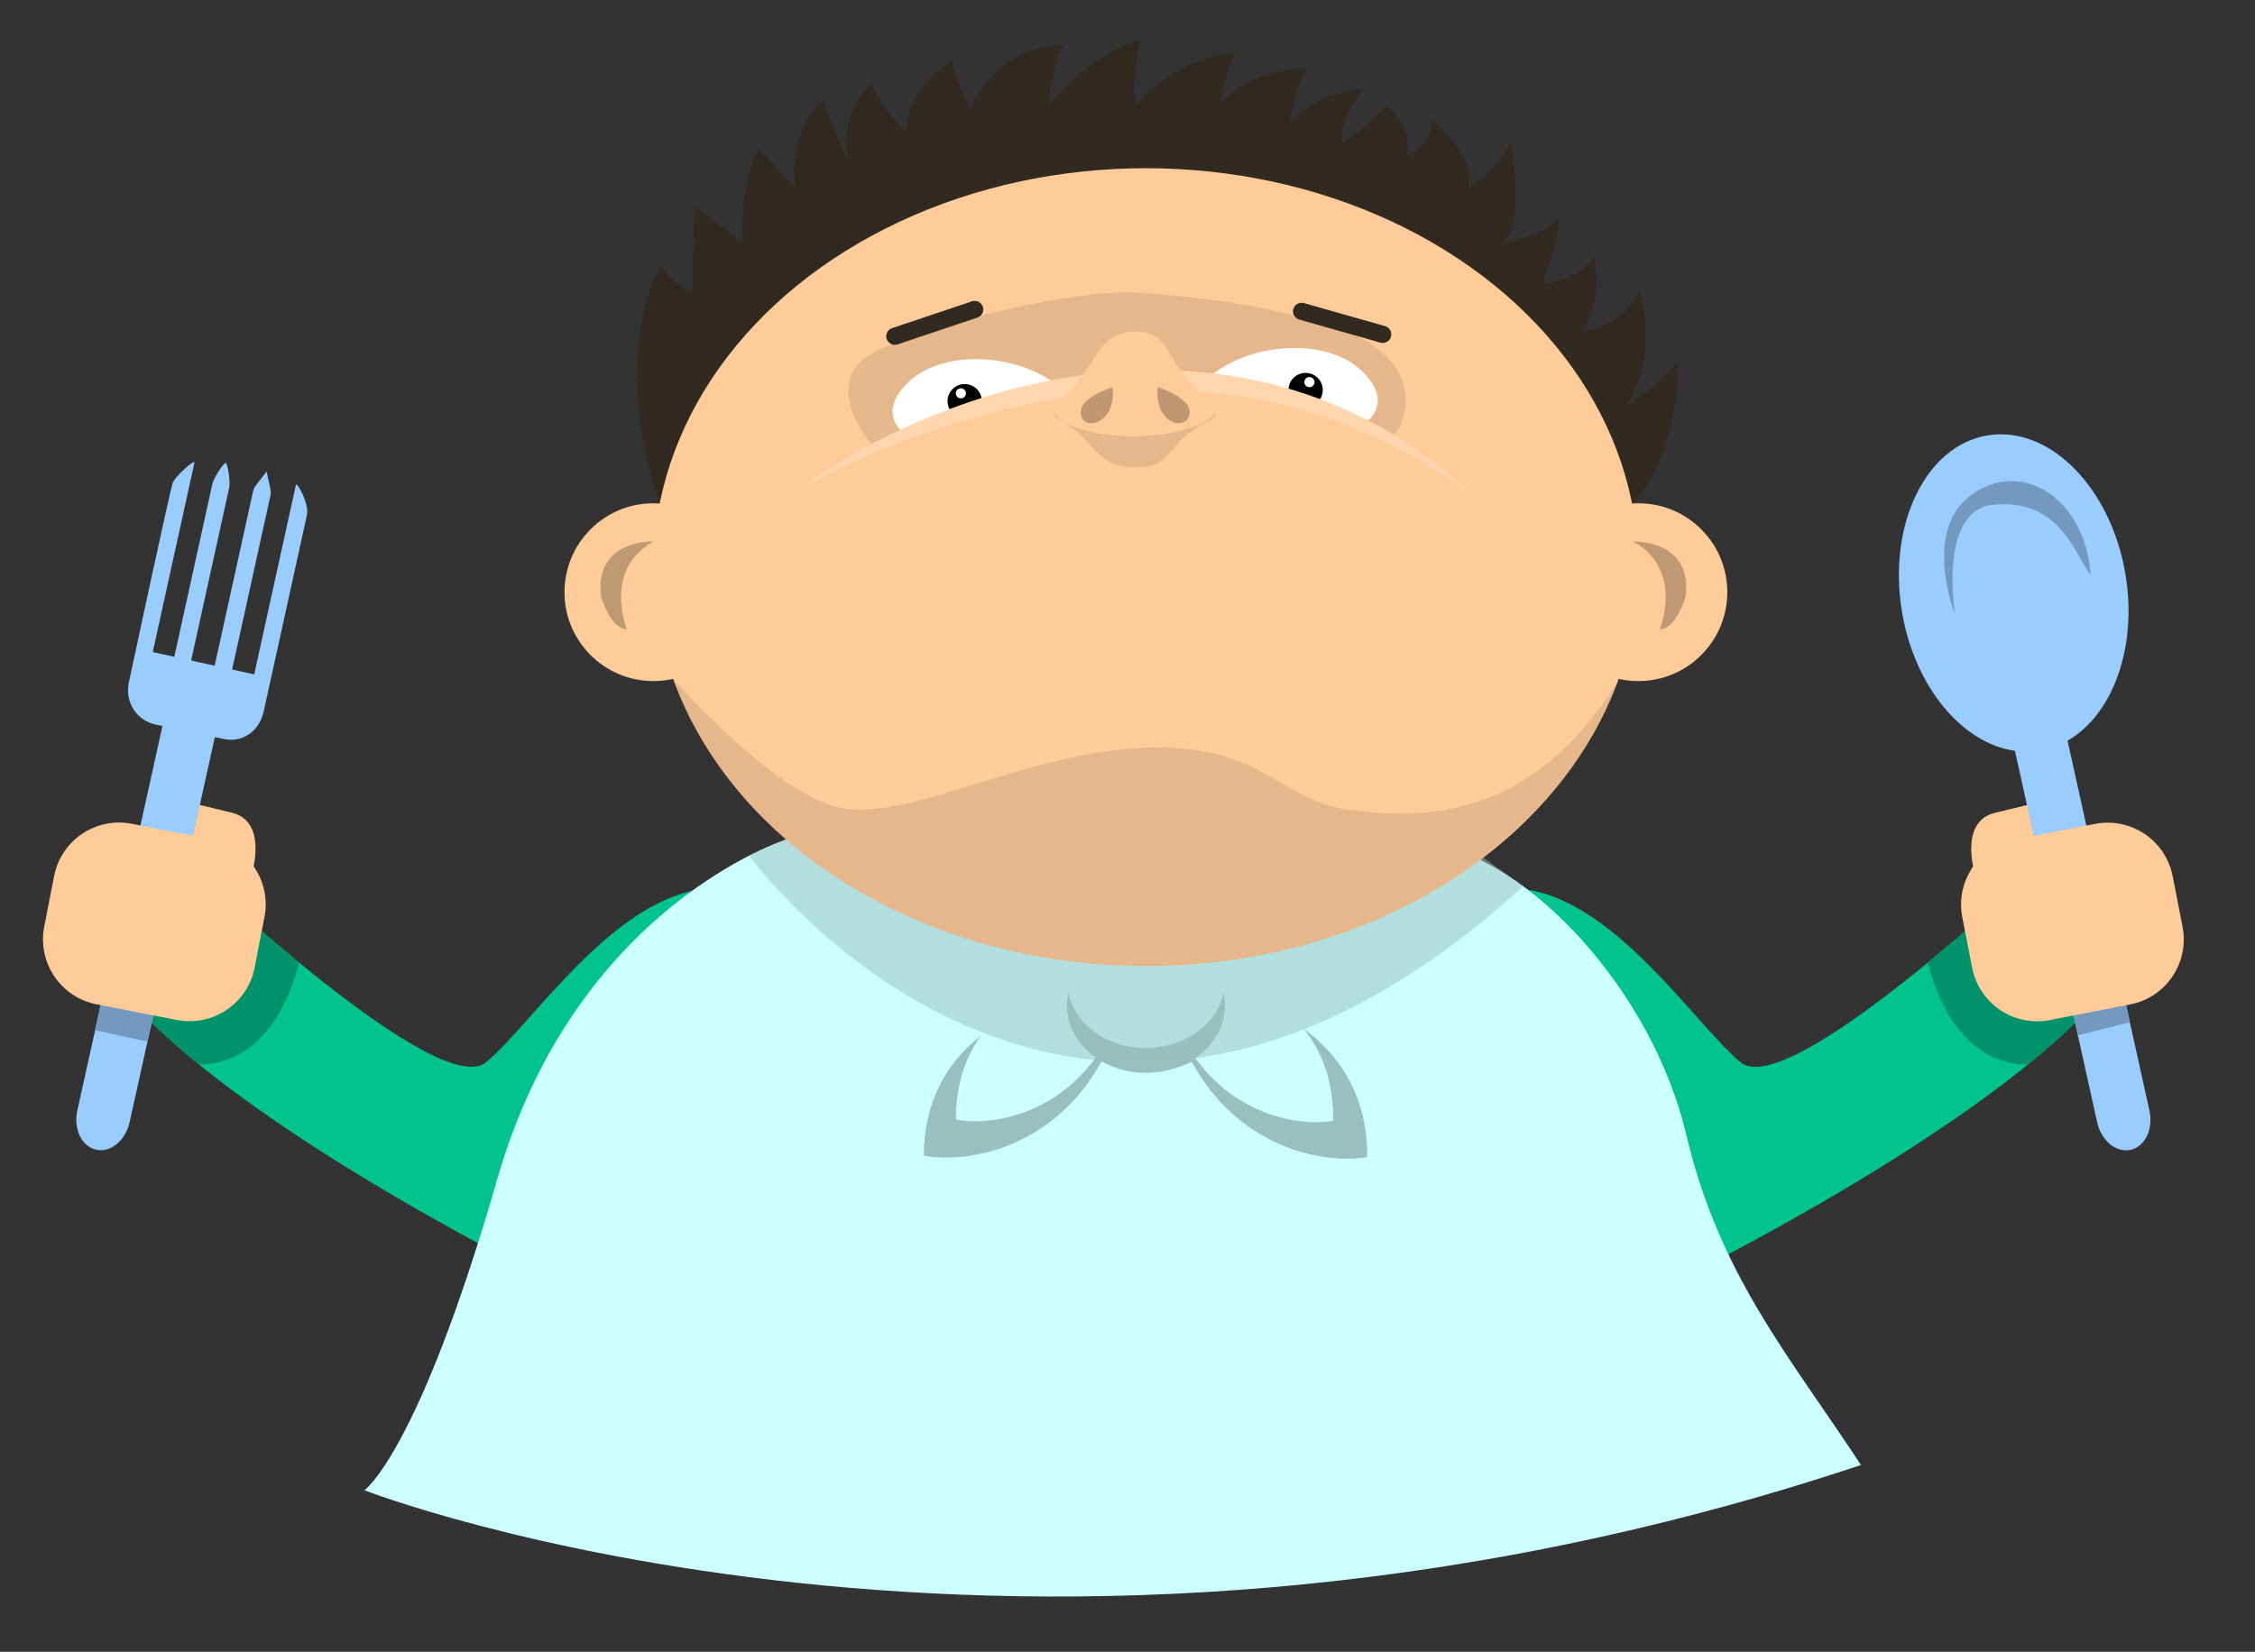 <?xml version="1.0" encoding="utf-8"?>
<!-- Generator: Adobe Illustrator 15.0.0, SVG Export Plug-In . SVG Version: 6.00 Build 0)  -->
<!DOCTYPE svg PUBLIC "-//W3C//DTD SVG 1.1//EN" "http://www.w3.org/Graphics/SVG/1.1/DTD/svg11.dtd">
<svg version="1.1" xmlns="http://www.w3.org/2000/svg" xmlns:xlink="http://www.w3.org/1999/xlink" x="0px" y="0px" width="275px"
	 height="201.5px" viewBox="0 0 275 201.5" enable-background="new 0 0 275 201.5" xml:space="preserve">
<rect x="0" y="0" width="275" height="201.5" fill="#333333" stroke="none"/>
<g id="Слой_2" display="none">
	<rect display="inline" fill="#D8DDB2" width="400" height="300"/>
	
		<image display="inline" overflow="visible" width="2560" height="1080" xlink:href="8D9B76BB.html"  transform="matrix(1 0 0 1 -1035.372 -186.845)">
	</image>
</g>
<g id="Слой_1">
	<g>
		<path fill="#00C38E" d="M247.591,106.453c0,0-29.475,27.926-35.313,23.138c-5.84-4.787-16.684-22.026-28.917-21.192
			c-12.235,0.834,20.575,48.104,20.575,48.104s36.147-17.586,51.162-33.818C255.932,115.906,256.21,112.292,247.591,106.453z"/>
		<path fill="#00926B" d="M247.323,129.84c0,0-8.767,1.017-12.244-12.402c7.783-6.536,7.783-6.536,7.783-6.536l12.096,12.025
			C254.958,122.927,250.733,127.173,247.323,129.84z"/>
		<path fill="#99CCFF" d="M262.128,135.487l-9.985-45.135c5.483-3.14,8.546-11.36,7.061-20.284
			c-1.769-10.618-9.304-18.208-16.83-16.955c-7.527,1.253-12.195,10.876-10.428,21.494c1.528,9.177,7.365,16.087,13.78,16.986
			l10.021,45.298c0.495,2.25,2.325,3.759,4.088,3.371C261.595,139.875,262.623,137.737,262.128,135.487z"/>
		<polygon fill="#7399BF" points="253.396,126.296 259.73,124.694 258.818,120.25 252.46,122.036 		"/>
		<path fill="#FFCC99" d="M240.508,118.053c0.854,4.379,5.095,7.235,9.475,6.381l9.798-1.909c4.379-0.854,7.235-5.095,6.383-9.473
			l-1.203-6.167c-0.853-4.377-5.095-7.235-9.473-6.381l-9.799,1.911c-4.379,0.854-7.235,5.094-6.383,9.472L240.508,118.053z"/>
		<path fill="#FFCC99" d="M240.808,106.453c0,0-1.906-6.247,2.472-7.299c4.379-1.053,3.948-0.958,3.948-0.958l1.127,5.234
			L240.808,106.453z"/>
		<path fill="#00C38E" d="M23.968,106.438c0,0,29.474,27.927,35.313,23.139c5.839-4.787,16.683-22.026,28.917-21.192
			c12.235,0.834-20.576,48.104-20.576,48.104S31.475,138.901,16.46,122.67C15.626,115.892,15.348,112.277,23.968,106.438z"/>
		<path fill="#CCFFFF" d="M95.894,102.407c0,0-25.664,8.063-35.257,41.43c-9.593,33.366-16.193,37.954-16.193,37.954
			s79.902,31.12,182.504-3.08c-8.759-13.347-17.272-23.196-21.306-40.296c-4.032-17.101-18.847-34.061-32.71-36.008
			C159.067,100.46,95.894,102.407,95.894,102.407z"/>
		<path fill="#99BFBF" d="M149.369,120.897c-0.156-5.208-3.326-9.454-9.473-9.454c-6.17,0-9.462,4.628-9.582,9.864
			c-5.492,1.49-17.577,5.727-17.654,19.662c5.802,1.063,16.03-1.204,21.685-11.498c1.64,0.789,3.532,1.244,5.551,1.244
			c1.977,0,3.834-0.434,5.449-1.193c5.514,10.199,15.604,12.586,21.38,11.625C166.877,127.272,154.854,122.499,149.369,120.897z"/>
		<path fill="#CCFFFF" d="M132.962,118.918c0,0-16.313,1.52-16.402,17.659c6.033,1.105,17.691-2.014,21.003-16.66
			C135.435,119.296,132.962,118.918,132.962,118.918z"/>
		<path fill="#CCFFFF" d="M146.469,118.804c0,0,16.285,1.787,16.111,17.924c-6.05,1.008-17.656-2.301-20.729-17
			C143.99,119.142,146.469,118.804,146.469,118.804z"/>
		<ellipse fill="#99BFBF" cx="139.743" cy="122.671" rx="9.626" ry="8.202"/>
		<ellipse fill="#CCFFFF" cx="139.743" cy="119.647" rx="9.626" ry="8.202"/>
		<path opacity="0.5" fill="#99BFBF" d="M91.367,104.375c0,0,39.114,54.13,94.386,3.732c-1.674-1.163-6.532-4.727-6.532-4.727
			l-81.598-1.838L91.367,104.375z"/>
		<path fill="#312A20" d="M80.449,61.394c0,0-6.292-16.335,0.103-29.126c1.251,2.364,3.858,3.325,3.858,3.325l0.313-10.415
			l5.804,4.379c0,0-0.417-7.507,2.085-11.4c1.251,1.529,4.449,4.727,4.449,4.727s-1.391-6.117,3.337-10.705
			c0.417,1.668,3.059,7.646,3.059,7.646s-1.529-5.7,2.919-9.732c0.278,2.363,4.171,5.978,4.171,5.978s-0.695-4.449,5.561-8.62
			c0.278,1.946,2.224,5.978,2.224,5.978s2.572-7.682,11.331-7.959c-1.391,2.781-1.877,7.403-1.877,7.403s4.97-6.222,11.365-8.029
			c-0.695,2.502-1.216,7.751-0.382,7.89c0.973-1.53,5.595-5.805,11.851-6.222c-1.112,2.085-1.842,6.222-1.842,6.222
			s3.371-4.345,10.602-4.345c-1.529,2.225-2.121,7.125-2.121,7.125s0.974-3.476,8.898-4.727c-1.112,1.947-3.197,4.866-2.363,6.534
			c1.668-0.695,5.422-4.449,5.422-4.449s3.197,3.059,2.363,5.979c3.197-0.974,3.023-4.206,3.023-4.206s5.734,4.484,4.345,8.377
			c0.974-0.557,4.589-3.337,5.283-5.839c0.417,2.642,1.552,10.258-0.974,12.512c2.78-0.834,4.798-0.973,6.882-3.059
			c0,2.364-1.459,6.256-1.876,7.507c-0.418,1.251,4.31-0.347,6.187-2.78c0.069,1.46,1.044,3.684-1.32,9.037
			c1.111-0.139,6.046-1.668,6.672-5.074c1.044,2.919,1.809,8.688-1.459,14.25c1.808-1.251,6.396-4.587,6.117-5.909
			c0.557,2.363-0.273,12.542-5.418,17.755C193.897,66.637,80.449,61.394,80.449,61.394z"/>
		<ellipse fill="#FFCC99" cx="139.743" cy="69.18" rx="60.059" ry="48.66"/>
		<circle fill="#FFCC99" cx="199.803" cy="72.238" r="10.844"/>
		<circle fill="#FFCC99" cx="79.684" cy="72.238" r="10.844"/>
		<path opacity="0.4" fill="#BF9973" d="M106.267,54.167c0,0-6.772-7.787,0.736-11.402c7.507-3.615,24.781-7.611,31.941-7.056
			c7.16,0.556,15.814,1.356,24.852,4.623c9.036,3.267,8.688,10.079,5.908,13.068C166.992,51.871,141.689,36.995,106.267,54.167z"/>
		<path fill="#FFFFFF" d="M109.992,52.619c0,0-3.128-2.417,0.973-6.171c4.101-3.753,12.838-3.449,18.004,0.556
			C126.535,47.63,116.873,50.657,109.992,52.619z"/>
		<circle cx="117.646" cy="48.943" r="2.094"/>
		<circle fill="#FFFFFF" cx="117.18" cy="47.979" r="0.619"/>
		<path fill="#FFFFFF" d="M166.876,51.255c0,0,3.128-2.417-0.974-6.17c-4.102-3.754-12.838-3.449-18.004,0.556
			C150.332,46.267,159.994,49.293,166.876,51.255z"/>
		<circle cx="159.221" cy="47.58" r="2.093"/>
		<circle fill="#FFFFFF" cx="159.687" cy="46.615" r="0.62"/>
		<path fill="#FFD6AD" d="M97.623,59.561c2.91-2.212,6.086-4.059,9.333-5.758c3.265-1.667,6.637-3.144,10.109-4.365
			c3.463-1.25,7.033-2.209,10.651-2.956c3.624-0.722,7.31-1.153,11.014-1.307c3.706-0.107,7.426,0.076,11.098,0.622
			c3.664,0.578,7.29,1.45,10.762,2.747c6.963,2.533,13.339,6.524,18.631,11.547c-5.953-4.213-12.41-7.585-19.256-9.697
			c-6.84-2.111-14.011-2.993-21.148-2.719c-3.571,0.101-7.136,0.508-10.665,1.129c-3.538,0.593-7.026,1.477-10.483,2.482
			C110.777,53.375,104.038,56.099,97.623,59.561z"/>
		<path fill="#312A20" d="M119.859,37.415c0.184,0.547-0.111,1.14-0.658,1.323l-9.749,3.272c-0.547,0.184-1.14-0.111-1.323-0.658
			l0,0c-0.184-0.547,0.111-1.14,0.658-1.324l9.749-3.272C119.083,36.573,119.676,36.867,119.859,37.415L119.859,37.415z"/>
		<path fill="#312A20" d="M169.63,41.074c-0.158,0.555-0.735,0.877-1.291,0.72l-9.892-2.81c-0.555-0.158-0.878-0.736-0.721-1.292
			l0,0c0.158-0.555,0.736-0.877,1.291-0.72l9.893,2.81C169.465,39.941,169.788,40.519,169.63,41.074L169.63,41.074z"/>
		<path opacity="0.4" fill="#BF9973" d="M129.559,51.412c4.136,2.37,3.968,5.601,8.863,5.601s3.336-2.812,8.863-5.601
			c3.63-1.832-4.143-3.186-9.037-3.186C133.353,48.226,126.102,49.43,129.559,51.412z"/>
		<path fill="#FFCC99" d="M129.559,48.598c4.136-3.451,3.968-8.154,8.863-8.154s3.336,4.094,8.863,8.154
			c3.629,2.667-4.143,4.638-9.037,4.638C133.353,53.236,126.102,51.483,129.559,48.598z"/>
		<path opacity="0.4" fill="#604D3A" d="M135.676,47.234c0,0-4.327,1.301-3.858,3.387C132.287,52.706,136.197,51.563,135.676,47.234
			z"/>
		<path opacity="0.4" fill="#604D3A" d="M141.194,47.234c0,0,4.326,1.301,3.856,3.387C144.582,52.706,140.673,51.563,141.194,47.234
			z"/>
		<path opacity="0.4" fill="#BF9973" d="M164.36,98.759c-8.263-1.075-10.715-8.518-25.939-7.475
			c-15.224,1.042-29.195,9.801-37.328,6.882C93.15,95.315,82.589,83.395,82.1,82.84c7.289,20.221,30.329,34.999,57.643,34.999
			c27.19,0,50.148-14.643,57.546-34.724C186.349,100.714,172.617,99.834,164.36,98.759z"/>
		<path fill="#BF9973" d="M79.684,66.053c0,0-7.229-0.279-6.395,6.672c1.368,4.33,3.164,4.032,3.164,4.032
			S73.474,69.518,79.684,66.053z"/>
		<path fill="#00926B" d="M24.234,129.826c0,0,8.768,1.016,12.245-12.402c-7.784-6.537-7.784-6.537-7.784-6.537L16.6,122.913
			C16.6,122.913,20.824,127.159,24.234,129.826z"/>
		<path fill="#99CCFF" d="M36.087,59.152L31,82.265l-2.691-0.592l4.7-21.355c0.099-0.45-0.293-1.773-0.498-2.806
			c-0.708,0.975-1.524,1.854-1.624,2.304l-4.708,21.389l-2.868-0.631l4.648-21.117c0.099-0.45-0.02-2.228-0.409-3.036
			c-0.578,0.398-1.532,2.066-1.631,2.516L21.256,80.12l-2.629-0.579l5.088-23.112c0.099-0.45-2.134,1.444-2.629,2.402
			c-0.26,0.503-5.417,24.609-5.417,24.609c-0.007,0.031,0.005,0.061,0.002,0.092c-0.368,2.215,1.044,4.356,3.262,4.844l0.875,0.186
			L9.43,135.474c-0.496,2.25,0.532,4.388,2.294,4.775c1.762,0.388,3.591-1.121,4.087-3.371L26.2,89.918l1.064,0.226
			c2.207,0.486,4.194-0.857,4.791-3.002c0.011-0.029,0.035-0.052,0.042-0.084l5.327-24.202
			C37.738,61.43,36.186,58.703,36.087,59.152z"/>
		<polygon fill="#7399BF" points="11.598,125.675 17.983,127.06 19.032,122.618 12.515,121.419 		"/>
		<path fill="#BF9973" d="M199.181,66.053c0,0,7.229-0.279,6.395,6.672c-1.367,4.33-3.164,4.032-3.164,4.032
			S205.39,69.518,199.181,66.053z"/>
		<path fill="#FFCC99" d="M31.049,118.04c-0.853,4.379-5.094,7.235-9.473,6.381l-9.799-1.909c-4.378-0.854-7.235-5.095-6.382-9.474
			l1.202-6.166c0.854-4.378,5.095-7.235,9.473-6.382l9.799,1.91c4.378,0.854,7.235,5.095,6.382,9.473L31.049,118.04z"/>
		<path fill="#FFCC99" d="M30.75,106.438c0,0,1.906-6.246-2.472-7.299c-4.378-1.053-3.948-0.958-3.948-0.958l-1.126,5.233
			L30.75,106.438z"/>
		<path fill="#7399BF" d="M238.414,74.95c0,0-4.084-10.231,2.059-14.629c6.144-4.398,13.789,0.468,14.485,9.783
			c-1.807-2.085-3.612-9.606-12.234-8.481C236.398,62.667,238.414,74.95,238.414,74.95z"/>
	</g>
</g>
</svg>
